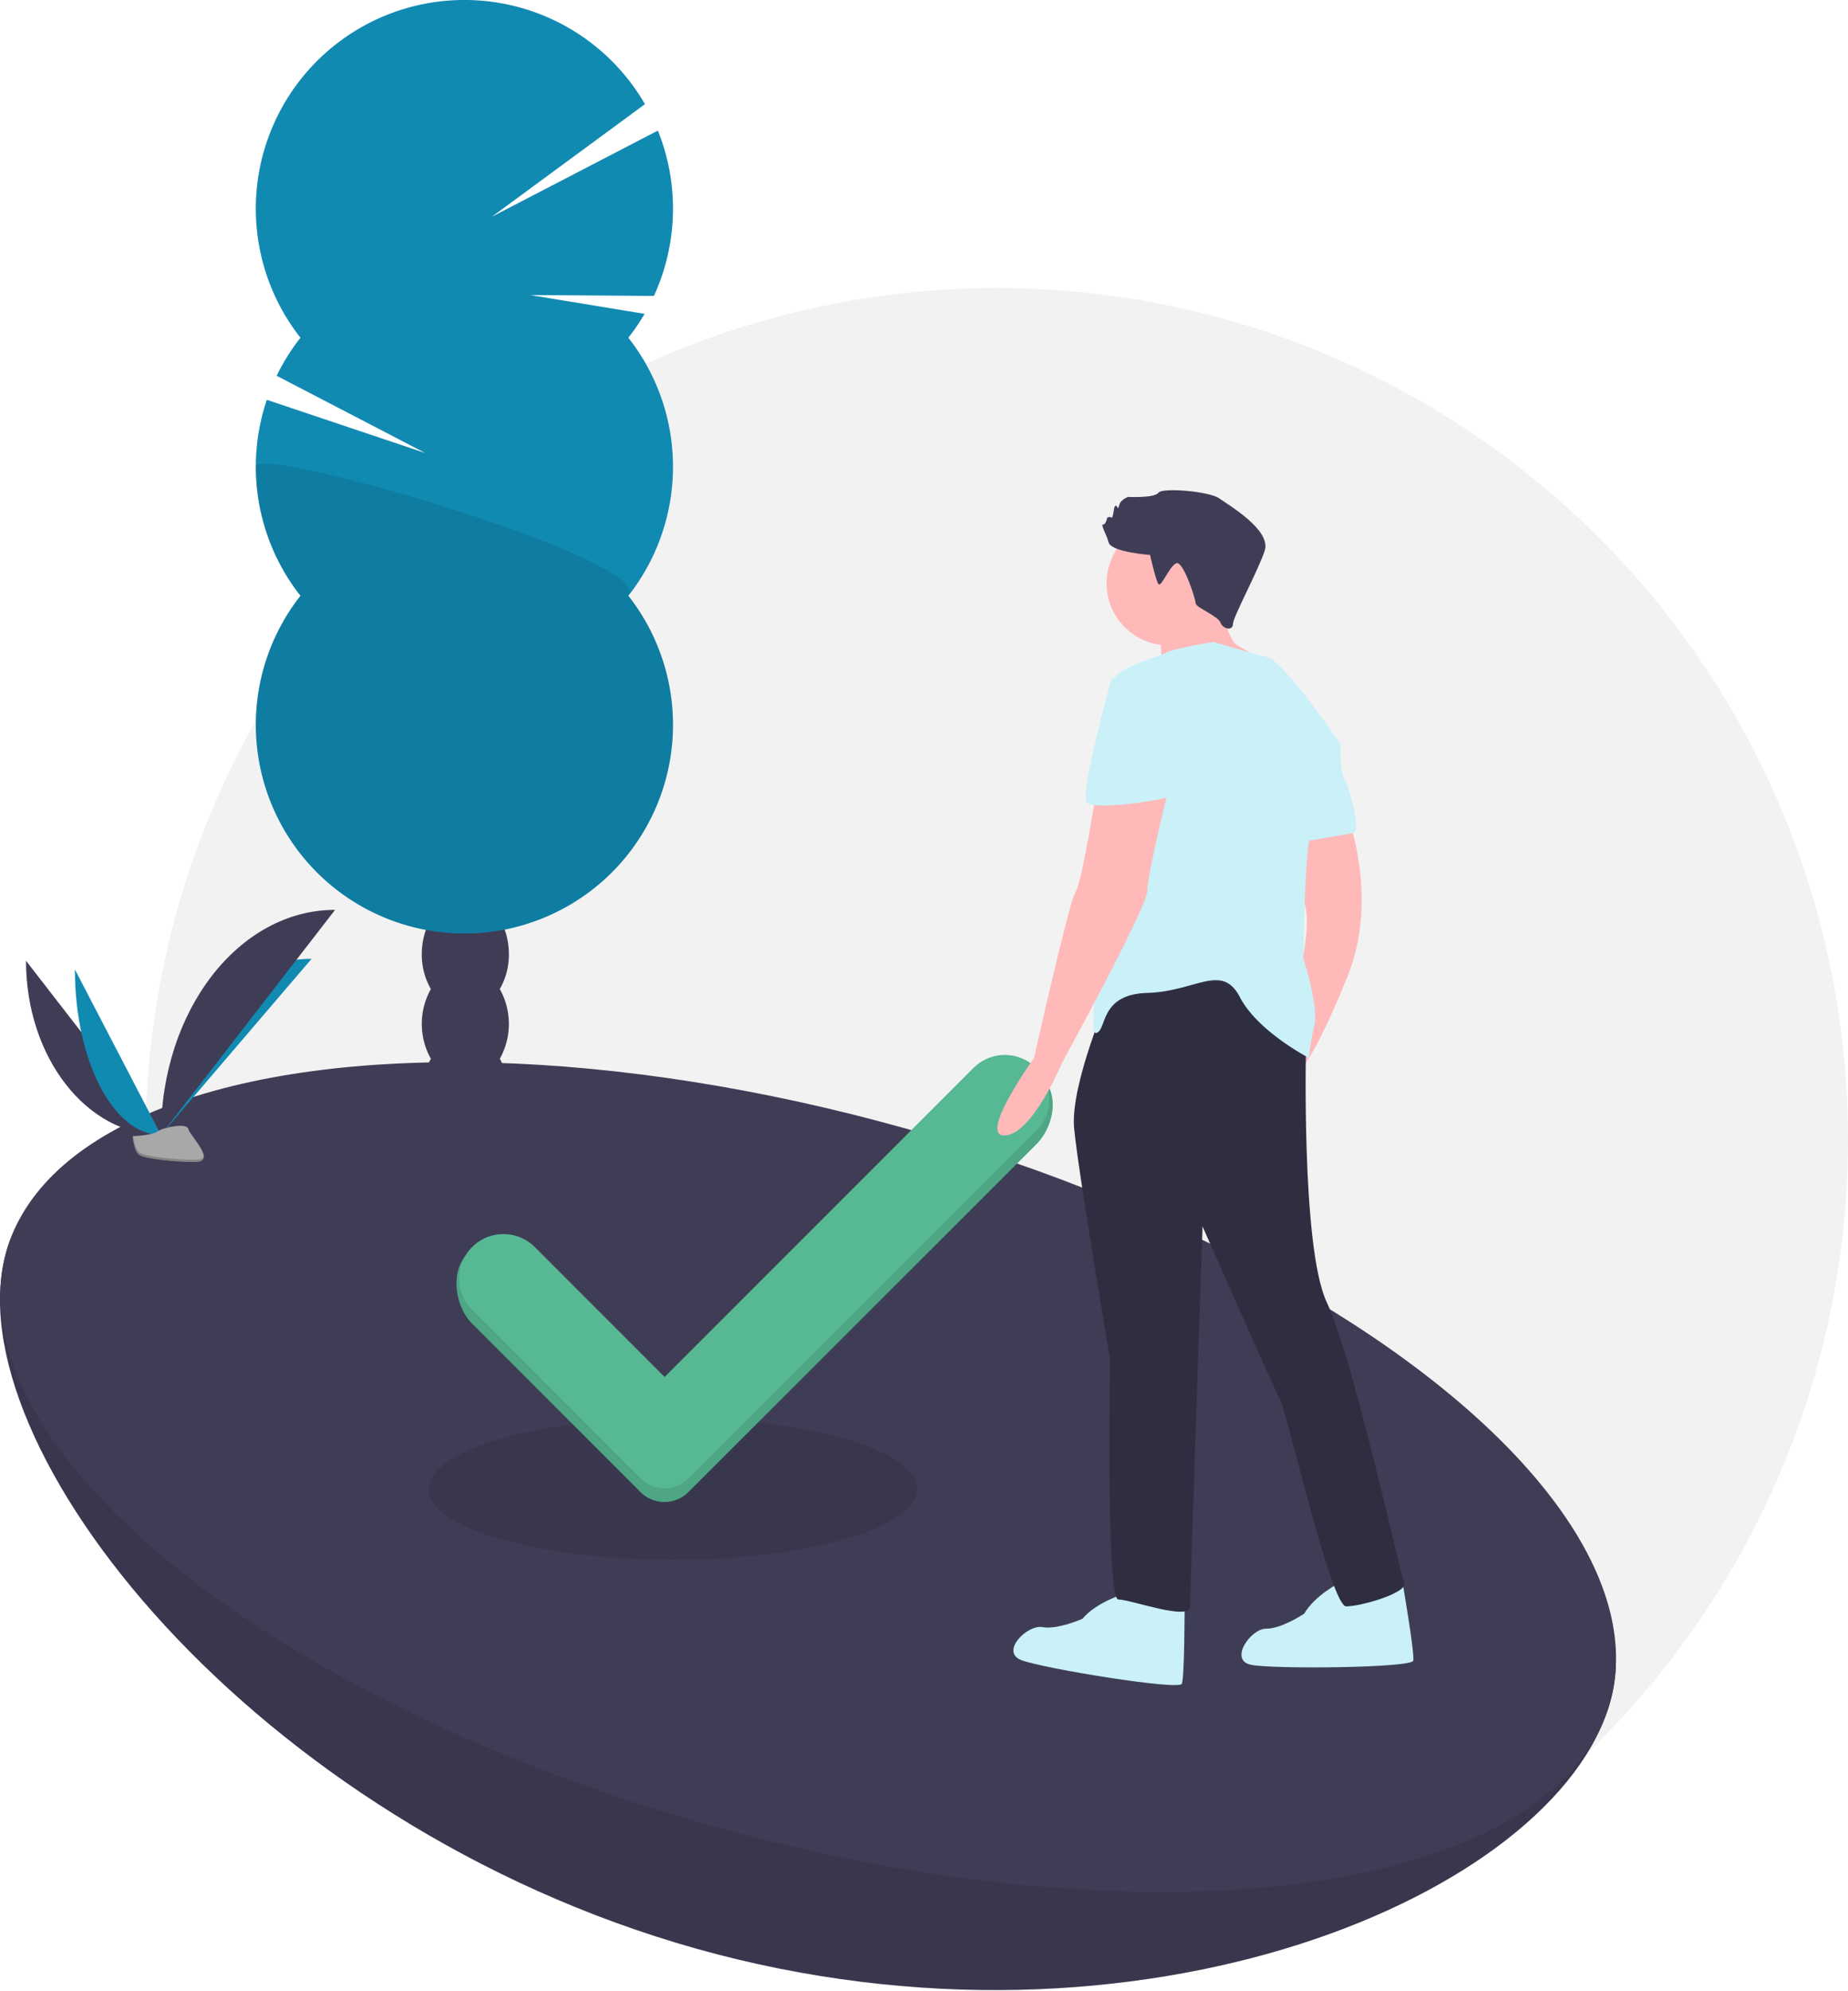<svg id="b49c538b-d2f0-4d56-8d1f-7f4005552b2e" data-name="Layer 1" xmlns="http://www.w3.org/2000/svg" width="809.835" height="872.15" viewBox="0 0 809.835 872.15"><title>completed</title><circle cx="436.835" cy="499.15" r="373" fill="#f2f2f2"/><path d="M414.103,447.116a30.114,30.114,0,0,0,3.983-15.266c0-13.797-8.544-24.981-19.083-24.981s-19.083,11.184-19.083,24.981a30.114,30.114,0,0,0,3.983,15.266,31.248,31.248,0,0,0,0,30.532,31.248,31.248,0,0,0,0,30.532,31.248,31.248,0,0,0,0,30.532,30.114,30.114,0,0,0-3.983,15.266c0,13.797,8.544,24.981,19.083,24.981s19.083-11.184,19.083-24.981a30.114,30.114,0,0,0-3.983-15.266,31.248,31.248,0,0,0,0-30.532,31.248,31.248,0,0,0,0-30.532,31.248,31.248,0,0,0,0-30.532Z" transform="translate(-195.082 -13.925)" fill="#3f3d56"/><ellipse cx="203.921" cy="387.393" rx="19.083" ry="24.981" fill="#3f3d56"/><ellipse cx="203.921" cy="356.861" rx="19.083" ry="24.981" fill="#3f3d56"/><path d="M470.439,161.845a91.611,91.611,0,0,0,7.107-10.461l-50.141-8.235,54.229.403a91.566,91.566,0,0,0,1.746-72.426L410.624,108.868l67.097-49.321a91.413,91.413,0,1,0-150.971,102.298,91.458,91.458,0,0,0-10.425,16.669l65.087,33.814-69.4-23.292a91.46,91.46,0,0,0,14.738,85.837,91.406,91.406,0,1,0,143.689,0,91.418,91.418,0,0,0,0-113.029Z" transform="translate(-195.082 -13.925)" fill="#118ab2"/><path d="M307.188,218.359a91.013,91.013,0,0,0,19.561,56.514,91.406,91.406,0,1,0,143.689,0C482.69,259.321,307.188,208.1,307.188,218.359Z" transform="translate(-195.082 -13.925)" opacity="0.1"/><path d="M900.666,759.469c-23.654,84.287-206.167,162.461-400.253,107.994S174.164,646.514,197.818,562.227s194.167-54.461,388.253.006S924.32,675.182,900.666,759.469Z" transform="translate(-195.082 -13.925)" fill="#3f3d56"/><path d="M900.666,759.469c-23.654,84.287-206.167,162.461-400.253,107.994S174.164,646.514,197.818,562.227s194.167-54.461,388.253.006S924.32,675.182,900.666,759.469Z" transform="translate(-195.082 -13.925)" opacity="0.1"/><ellipse cx="549.242" cy="660.848" rx="158.511" ry="365" transform="translate(-430.511 997.18) rotate(-74.324)" fill="#3f3d56"/><ellipse cx="294.835" cy="652.15" rx="107" ry="31" opacity="0.1"/><path d="M621.673,487.68l-135.333,135.333-56.881-56.882a19.444,19.444,0,0,0-27.498-0l-2.043-3.056c-7.593,7.593-5.55,22.961,2.043,30.555l73.803,73.802a14.836,14.836,0,0,0,20.976.005l152.418-152.259c7.598-7.59,10.355-21.509,2.76-29.103h0C644.326,478.484,629.265,480.089,621.673,487.68Z" transform="translate(-195.082 -13.925)" fill="#57b894"/><path d="M621.673,487.68l-135.333,135.333-56.881-56.882a19.444,19.444,0,0,0-27.498-0l-2.043-3.056c-7.593,7.593-5.55,22.961,2.043,30.555l73.803,73.802a14.836,14.836,0,0,0,20.976.005l152.418-152.259c7.598-7.59,10.355-21.509,2.76-29.103h0C644.326,478.484,629.265,480.089,621.673,487.68Z" transform="translate(-195.082 -13.925)" opacity="0.1"/><path d="M621.673,481.68l-135.333,135.333-56.881-56.882a19.444,19.444,0,0,0-27.498-0l0,0a19.444,19.444,0,0,0,0,27.498l73.803,73.802a14.836,14.836,0,0,0,20.976.005l152.418-152.259a19.439,19.439,0,0,0,.007-27.499l0,0A19.439,19.439,0,0,0,621.673,481.68Z" transform="translate(-195.082 -13.925)" fill="#57b894"/><path d="M687.575,712.05s-12.103,3.631-18.154,10.893c0,0-10.893,4.841-17.549,3.631s-18.759,10.893-9.077,14.523,68.986,13.313,70.197,10.287,1.21-33.888,1.21-33.888Z" transform="translate(-195.082 -13.925)" fill="#caf0f8"/><path d="M782.645,706.854s-11.305,5.645-16.027,13.833c0,0-9.906,6.631-16.671,6.575s-16.623,13.937-6.463,15.86,70.247,1.334,70.922-1.854-4.596-33.597-4.596-33.597Z" transform="translate(-195.082 -13.925)" fill="#caf0f8"/><circle cx="512.159" cy="255.463" r="27.231" fill="#ffb9b9"/><path d="M729.329,273.926s3.026,20.575,8.472,22.995a40.208,40.208,0,0,1,10.287,7.262L732.96,311.445l-29.652-1.815s2.421-13.313-1.815-19.97S729.329,273.926,729.329,273.926Z" transform="translate(-195.082 -13.925)" fill="#ffb9b9"/><path d="M785.608,371.354s13.918,35.703,0,70.197-19.97,39.94-19.97,39.94l-4.236-45.386,4.871-4.419s2.95-13.769.552-21.922,1.234-33.569,1.234-33.569Z" transform="translate(-195.082 -13.925)" fill="#ffb9b9"/><path d="M681.523,448.813s-17.549,39.94-15.734,59.304S681.523,609.176,681.523,609.176,679.708,714.471,685.154,714.471s31.467,9.682,31.467,3.026,5.446-166.415,5.446-166.415,30.862,70.197,33.888,75.643,22.39,90.772,29.047,90.772,27.231-6.051,25.416-10.287S788.028,608.571,776.531,584.365s-9.077-115.583-9.077-115.583L748.089,426.422Z" transform="translate(-195.082 -13.925)" fill="#2f2e41"/><path d="M699.072,256.982s-16.944-1.21-18.154-5.446-3.631-7.867-2.421-7.867,1.815-3.026,1.815-3.026,1.21-.605,1.815,0,1.21-4.236,1.21-4.236.605-1.815,1.21-.605.605.605,1.21-1.21S689.39,231.566,689.39,231.566s11.498.605,13.313-1.815,22.39-.605,26.626,2.421,22.995,13.918,19.97,22.995-13.918,29.047-13.918,32.073-4.236,2.421-5.446-.605-10.893-6.657-10.893-8.472-5.446-18.759-8.472-17.549-6.657,10.893-7.867,9.077S699.072,256.982,699.072,256.982Z" transform="translate(-195.082 -13.925)" fill="#3f3d56"/><path d="M782.582,339.887s-24.811-36.309-32.073-38.124-23.601-6.657-23.601-6.657-16.339,2.421-21.18,4.841-22.995,6.657-23.601,13.918,4.841,76.853,1.815,83.51-13.313,70.197-8.472,68.986,1.21-16.944,22.39-17.549,32.678-13.313,40.545,1.815,30.257,26.626,30.257,26.626a146.409,146.409,0,0,1,2.421-14.523c1.815-8.472-4.841-29.047-4.841-29.047s.605-47.806,3.026-53.253S782.582,339.887,782.582,339.887Z" transform="translate(-195.082 -13.925)" fill="#caf0f8"/><path d="M773.505,338.676l9.077,1.21s-.605,12.103,1.815,15.734,6.657,22.39,4.236,22.995-24.206,4.236-24.206,4.236l-1.21-27.837Z" transform="translate(-195.082 -13.925)" fill="#caf0f8"/><path d="M675.472,360.462s-6.051,39.334-9.077,44.176-18.154,72.617-18.154,72.617-24.878,34.596-12.775,33.991,24.878-31.57,24.878-31.57,37.519-68.381,37.519-75.643,9.077-43.57,9.077-43.57Z" transform="translate(-195.082 -13.925)" fill="#ffb9b9"/><path d="M693.021,307.209l-10.893,4.236s-13.918,49.622-10.893,53.858,39.334-1.815,39.94-3.631S704.519,307.209,693.021,307.209Z" transform="translate(-195.082 -13.925)" fill="#caf0f8"/><path d="M206.474,434.718c0,42.17,26.455,76.294,59.149,76.294" transform="translate(-195.082 -13.925)" fill="#3f3d56"/><path d="M265.624,511.012c0-42.644,29.523-77.151,66.007-77.151" transform="translate(-195.082 -13.925)" fill="#118ab2"/><path d="M227.905,438.541c0,40.057,16.87,72.471,37.718,72.471" transform="translate(-195.082 -13.925)" fill="#118ab2"/><path d="M265.624,511.012c0-54.49,34.124-98.582,76.294-98.582" transform="translate(-195.082 -13.925)" fill="#3f3d56"/><path d="M253.18,511.55s8.388-.258,10.916-2.059,12.903-3.95,13.531-1.063,12.606,14.359,3.136,14.435-22.005-1.475-24.528-3.012S253.18,511.55,253.18,511.55Z" transform="translate(-195.082 -13.925)" fill="#a8a8a8"/><path d="M280.932,521.859c-9.47.076-22.005-1.475-24.528-3.012-1.922-1.17-2.687-5.37-2.943-7.308-.177.008-.28.011-.28.011s.531,6.765,3.054,8.302,15.058,3.089,24.528,3.012c2.734-.022,3.678-.995,3.626-2.435C284.009,521.299,282.967,521.843,280.932,521.859Z" transform="translate(-195.082 -13.925)" opacity="0.2"/></svg>